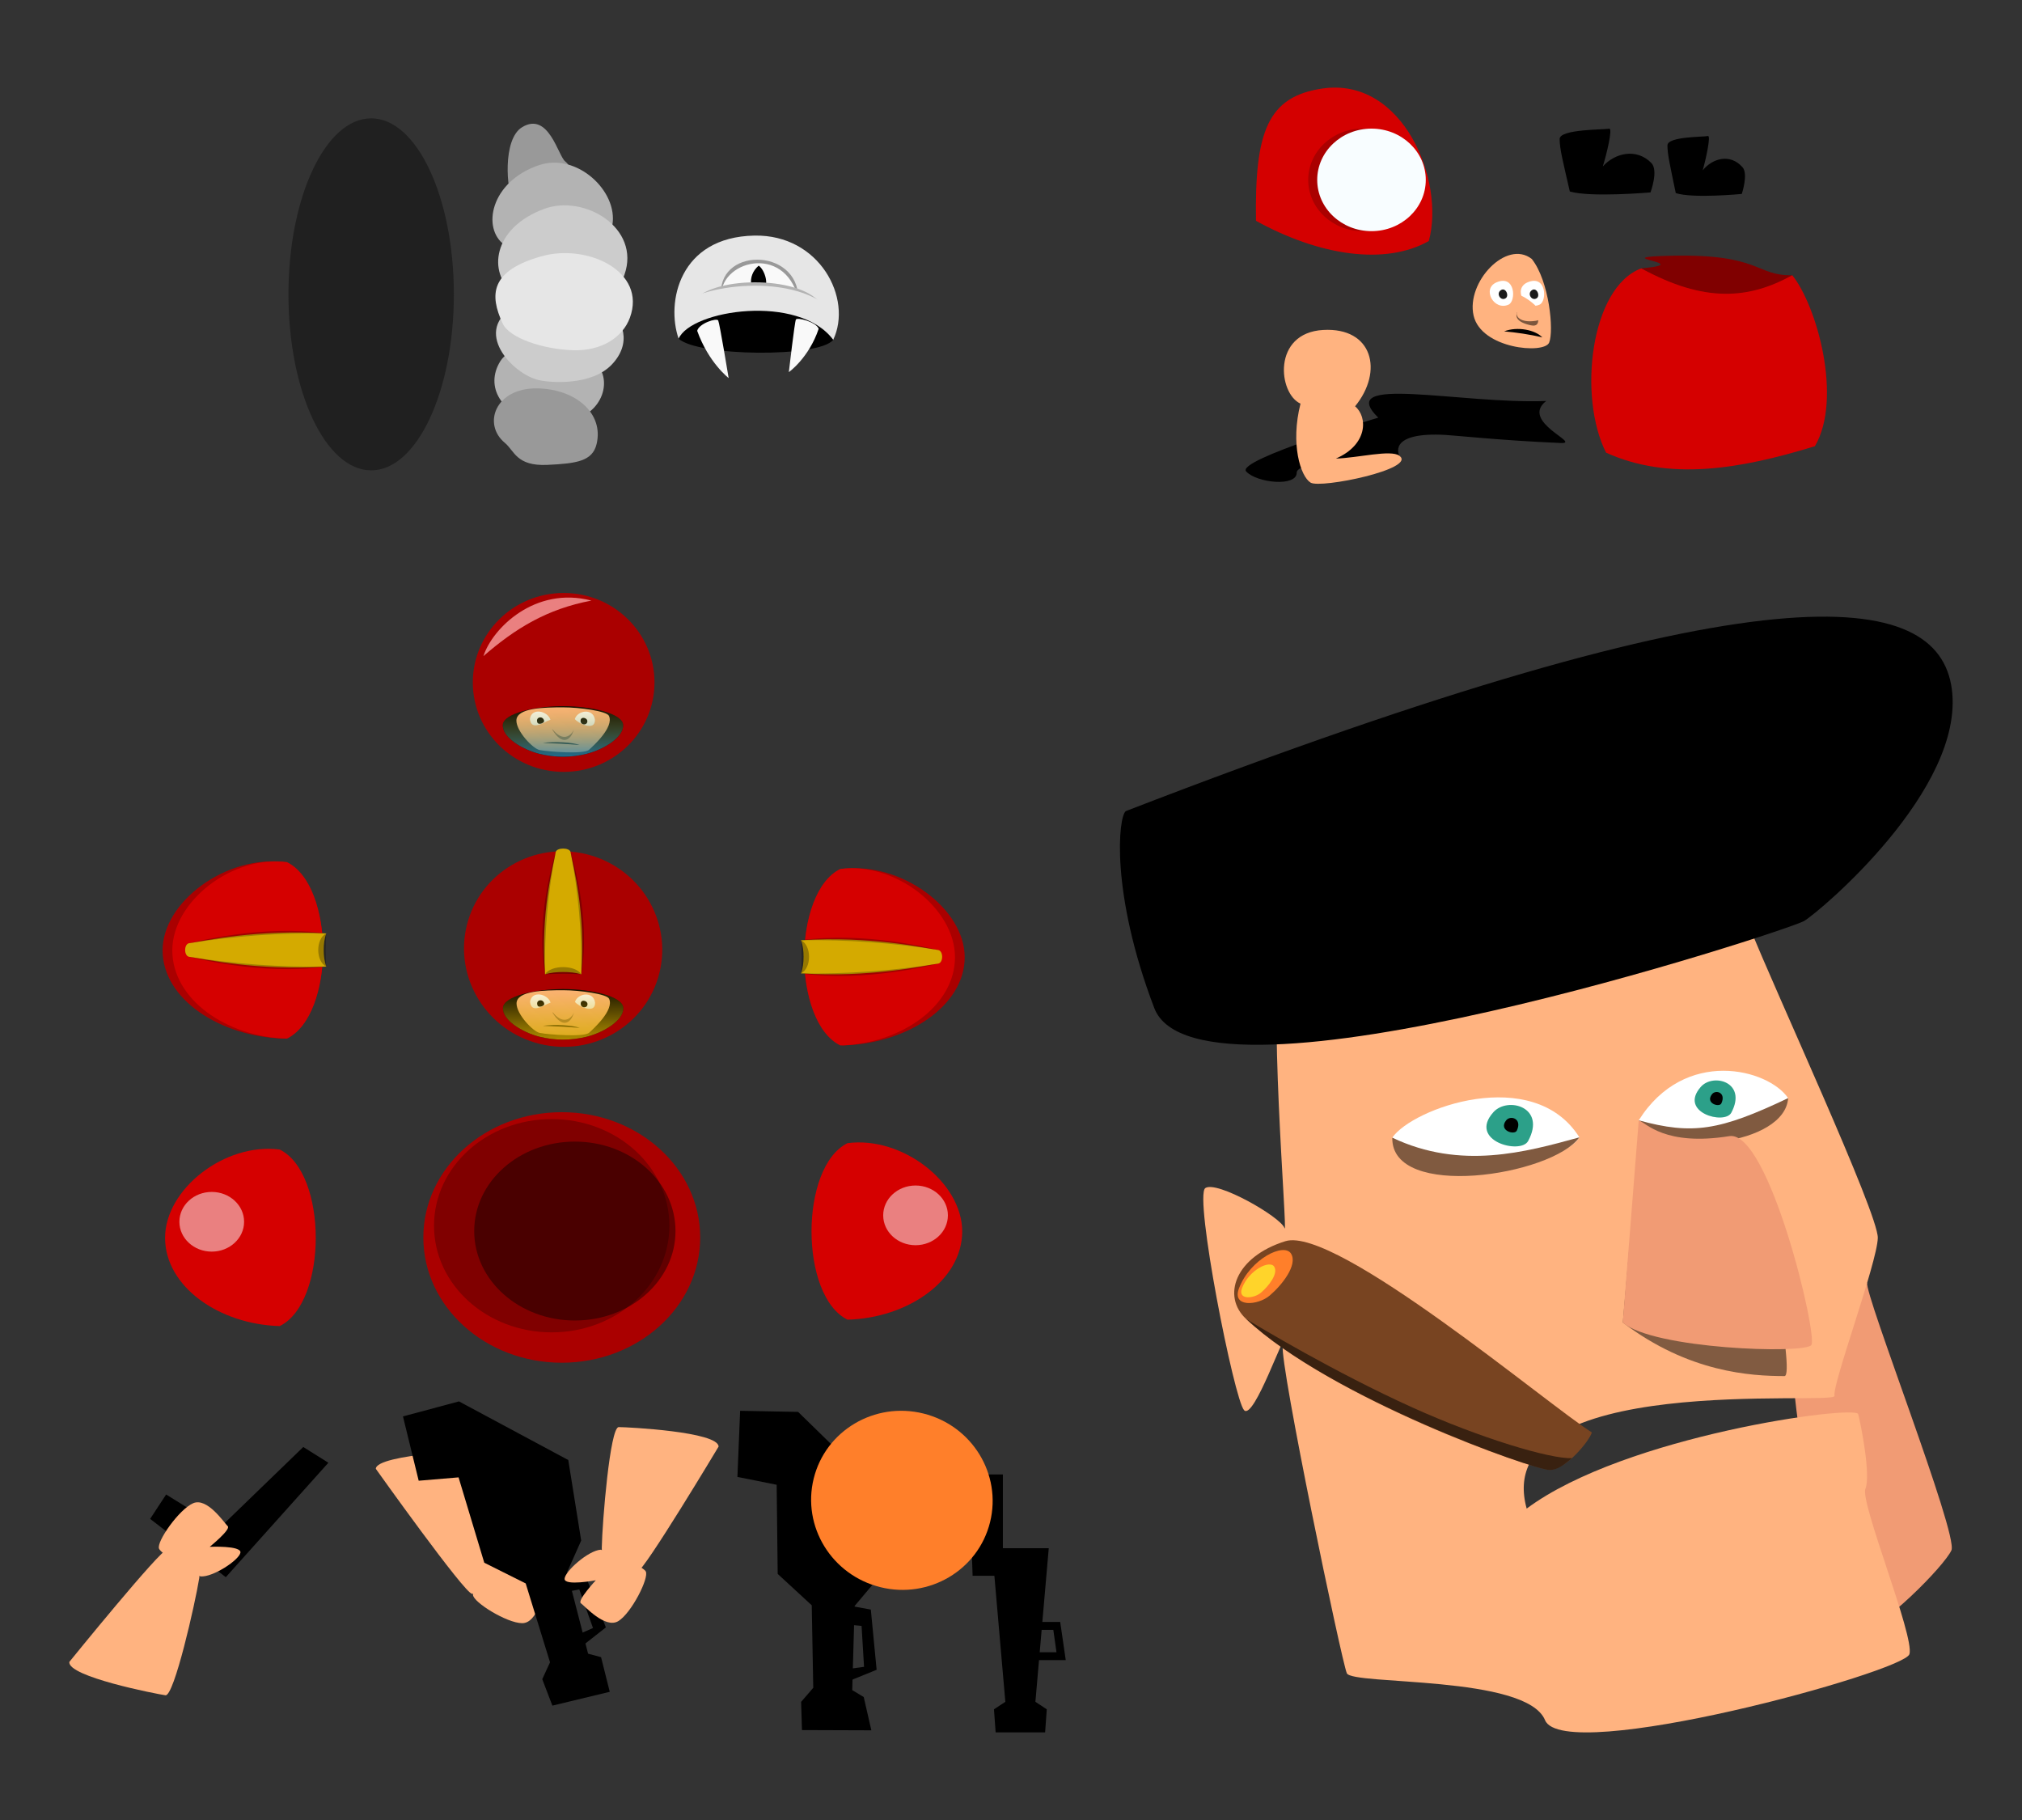 <?xml version="1.0" encoding="UTF-8" standalone="no"?>
<!-- Created with Inkscape (http://www.inkscape.org/) -->

<svg
   width="150"
   height="135"
   viewBox="0 0 150 135"
   version="1.1"
   id="svg1"
   inkscape:version="1.3.2 (091e20ef0f, 2023-11-25)"
   sodipodi:docname="divers.svg"
   xmlns:inkscape="http://www.inkscape.org/namespaces/inkscape"
   xmlns:sodipodi="http://sodipodi.sourceforge.net/DTD/sodipodi-0.dtd"
   xmlns:xlink="http://www.w3.org/1999/xlink"
   xmlns="http://www.w3.org/2000/svg"
   xmlns:svg="http://www.w3.org/2000/svg">
  <rect x="0" y="0" width="150" height="135" fill="#333333" stroke="none"/>
  <sodipodi:namedview
     id="namedview1"
     pagecolor="#ffffff"
     bordercolor="#000000"
     borderopacity="0.25"
     inkscape:showpageshadow="2"
     inkscape:pageopacity="0.0"
     inkscape:pagecheckerboard="0"
     inkscape:deskcolor="#d1d1d1"
     inkscape:document-units="mm"
     inkscape:zoom="4.0000001"
     inkscape:cx="114.25"
     inkscape:cy="87.624998"
     inkscape:window-width="2511"
     inkscape:window-height="1401"
     inkscape:window-x="0"
     inkscape:window-y="0"
     inkscape:window-maximized="0"
     inkscape:current-layer="layer1"
     showgrid="false" />
  <defs
     id="defs1">
    <linearGradient
       id="linearGradient6"
       inkscape:collect="always">
      <stop
         style="stop-color:#007bd4;stop-opacity:1;"
         offset="0"
         id="stop5" />
      <stop
         style="stop-color:#d4aa00;stop-opacity:0;"
         offset="1"
         id="stop6" />
    </linearGradient>
    <linearGradient
       id="linearGradient65"
       inkscape:collect="always">
      <stop
         style="stop-color:#d4aa00;stop-opacity:1;"
         offset="0"
         id="stop65" />
      <stop
         style="stop-color:#d4aa00;stop-opacity:0;"
         offset="1"
         id="stop66" />
    </linearGradient>
    <linearGradient
       inkscape:collect="always"
       xlink:href="#linearGradient65"
       id="linearGradient70"
       gradientUnits="userSpaceOnUse"
       gradientTransform="translate(0,1.964)"
       x1="160.469"
       y1="190.473"
       x2="160.4"
       y2="185.727" />
    <linearGradient
       inkscape:collect="always"
       xlink:href="#linearGradient6"
       id="linearGradient5"
       gradientUnits="userSpaceOnUse"
       gradientTransform="translate(0,1.964)"
       x1="160.469"
       y1="190.473"
       x2="160.4"
       y2="185.727" />
  </defs>
  <g
     inkscape:label="Layer 1"
     inkscape:groupmode="layer"
     id="layer1"
     transform="translate(-56.634,-160.162)">
    <g
       id="g2"
       transform="translate(129.815,7.742)">
      <path
         style="fill:#000000;fill-opacity:1;stroke:#000000;stroke-width:0;stroke-linecap:round;stroke-linejoin:round;stroke-miterlimit:12.3;paint-order:markers fill stroke"
         d="m 56.084,164.822 c 0.447,0.507 -0.053,1.983 -0.053,1.983 0,0 -3.626,0.353 -4.897,-0.062 -0.42,-2.03 -0.618,-2.866 -0.618,-3.54 0,-0.674 2.749,-0.618 3,-0.694 0.251,-0.076 -0.17,1.806 -0.381,2.546 0.703,-0.885 2.029,-1.276 2.947,-0.234 z"
         id="path5-8"
         sodipodi:nodetypes="sccsscs" />
      <path
         style="fill:#000000;fill-opacity:1;stroke:#000000;stroke-width:0;stroke-linecap:round;stroke-linejoin:round;stroke-miterlimit:12.3;paint-order:markers fill stroke"
         d="m 49.323,164.509 c 0.546,0.558 -0.064,2.183 -0.064,2.183 0,0 -4.431,0.388 -5.984,-0.068 -0.513,-2.234 -0.755,-3.155 -0.755,-3.897 0,-0.742 3.36,-0.68 3.666,-0.763 0.306,-0.084 -0.208,1.988 -0.465,2.803 0.859,-0.974 2.48,-1.404 3.601,-0.258 z"
         id="path5-5-9"
         sodipodi:nodetypes="sccsscs" />
      <path
         style="fill:#d50000;fill-opacity:1;stroke:#000000;stroke-width:0;stroke-linecap:round;stroke-linejoin:round;stroke-miterlimit:12.3;paint-order:markers fill stroke"
         d="m 48.579,172.325 c -3.777,1.398 -4.715,9.525 -2.615,13.673 4.652,2.1 9.869,1.25 15.494,-0.482 2.066,-3.546 0.139,-10.421 -1.683,-12.683 -4.67,2.029 -6.912,1.578 -11.196,-0.509 z"
         id="path4-7"
         sodipodi:nodetypes="ccccc" />
      <path
         style="fill:#800000;fill-opacity:1;stroke:#000000;stroke-width:0;stroke-linecap:round;stroke-linejoin:round;stroke-miterlimit:12.3;paint-order:markers fill stroke"
         d="m 48.579,172.325 c 4.285,-0.378 -2.947,-0.82 2.215,-0.937 6.663,-0.151 6.268,1.51 8.98,1.446 -3.194,1.765 -6.475,2.073 -11.196,-0.509 z"
         id="path1-3"
         sodipodi:nodetypes="cscc" />
      <path
         style="fill:#d40000;fill-opacity:1;stroke:#000000;stroke-width:0;stroke-linecap:round;stroke-linejoin:round;stroke-miterlimit:12.3;paint-order:markers fill stroke"
         d="m 19.993,168.8 c -0.1,-6.595 0.856,-9.219 4.93,-9.814 5.979,-0.873 9.111,6.846 7.89,11.313 -3.206,1.811 -8.074,1.113 -12.82,-1.499 z"
         id="path1-7-6"
         sodipodi:nodetypes="cscc" />
      <ellipse
         style="fill:#aa0000;fill-opacity:1;stroke:#000000;stroke-width:0;stroke-linecap:round;stroke-linejoin:round;stroke-miterlimit:12.3;paint-order:markers fill stroke"
         id="path2-1"
         cx="27.895"
         cy="165.763"
         rx="4.027"
         ry="3.803" />
      <ellipse
         style="fill:#f8fdff;fill-opacity:1;stroke:#000000;stroke-width:0;stroke-linecap:round;stroke-linejoin:round;stroke-miterlimit:12.3;paint-order:markers fill stroke"
         id="path2-2-2"
         ry="3.803"
         rx="4.027"
         cy="165.763"
         cx="28.562" />
      <path
         style="fill:#ffb380;fill-opacity:1;stroke:#000000;stroke-width:0;stroke-linecap:round;stroke-linejoin:round;stroke-miterlimit:12.3;paint-order:markers fill stroke"
         d="m 40.453,171.628 c 1.299,1.641 1.65,5.322 1.289,6.203 -0.362,0.88 -5.041,0.47 -5.606,-2.004 -0.565,-2.475 2.44,-5.677 4.317,-4.198 z"
         id="path8-9"
         sodipodi:nodetypes="cssc" />
      <path
         style="fill:#ffffff;fill-opacity:1;stroke:#000000;stroke-width:0;stroke-linecap:round;stroke-linejoin:round;stroke-miterlimit:12.3;paint-order:markers fill stroke"
         d="m 37.837,173.363 c 1.402,-0.6 1.468,1.395 0.892,1.653 -1.083,0.486 -2.003,-1.178 -0.892,-1.653 z"
         id="path7-3"
         sodipodi:nodetypes="sss" />
      <path
         style="fill:#1a1a1a;fill-opacity:1;stroke:#000000;stroke-width:0;stroke-linecap:round;stroke-linejoin:round;stroke-miterlimit:12.3;paint-order:markers fill stroke"
         d="m 38.13,173.965 c 0.375,-0.294 0.669,0.391 0.388,0.575 -0.364,0.238 -0.714,-0.319 -0.388,-0.575 z"
         id="path7-6-1"
         sodipodi:nodetypes="sss" />
      <path
         style="fill:#ffffff;fill-opacity:1;stroke:#000000;stroke-width:0;stroke-linecap:round;stroke-linejoin:round;stroke-miterlimit:12.3;paint-order:markers fill stroke"
         d="m 40.139,173.363 c 1.402,-0.6 1.468,1.395 0.892,1.653 -1.083,0.486 -2.003,-1.178 -0.892,-1.653 z"
         id="path7-61-9"
         sodipodi:nodetypes="sss" />
      <path
         style="fill:#1a1a1a;fill-opacity:1;stroke:#000000;stroke-width:0;stroke-linecap:round;stroke-linejoin:round;stroke-miterlimit:12.3;paint-order:markers fill stroke"
         d="m 40.433,173.965 c 0.375,-0.294 0.669,0.391 0.388,0.575 -0.364,0.238 -0.714,-0.319 -0.388,-0.575 z"
         id="path7-6-8-4"
         sodipodi:nodetypes="sss" />
      <path
         style="fill:#000000;fill-opacity:0.512;stroke:#000000;stroke-width:0;stroke-linecap:round;stroke-linejoin:round;stroke-miterlimit:12.3;paint-order:markers fill stroke"
         d="m 40.27,174.806 c 0.561,0.532 1.101,1.959 0.116,1.745 -1.139,-0.248 -1.12,-0.698 -1.041,-0.926 0.079,-0.228 0.934,-0.727 0.925,-0.819 z"
         id="path9-7"
         sodipodi:nodetypes="cssc" />
      <path
         style="fill:#ffb380;fill-opacity:1;stroke:#000000;stroke-width:0;stroke-linecap:round;stroke-linejoin:round;stroke-miterlimit:12.3;paint-order:markers fill stroke"
         d="m 39.635,174.338 c 0.856,0.359 2.311,1.711 1.079,1.884 -1.154,0.163 -1.448,-0.369 -1.369,-0.597 0.079,-0.228 0.3,-1.195 0.291,-1.287 z"
         id="path9-0-8"
         sodipodi:nodetypes="cssc" />
      <path
         style="fill:#000000;fill-opacity:1;stroke:#000000;stroke-width:0;stroke-linecap:round;stroke-linejoin:round;stroke-miterlimit:12.3;paint-order:markers fill stroke"
         d="m 41.233,177.447 c -0.95,-0.23 -1.979,-0.372 -2.832,-0.448 0.985,-0.381 2.314,-0.111 2.832,0.448 z"
         id="path9-0-5-4"
         sodipodi:nodetypes="ccc" />
      <path
         style="fill:#000000;fill-opacity:1;stroke:#000000;stroke-width:0;stroke-linecap:round;stroke-linejoin:round;stroke-miterlimit:12.3;paint-order:markers fill stroke"
         d="m 29.063,183.402 c -3.291,-3.252 6.062,-0.993 12.458,-1.239 -1.983,1.553 2.694,3.185 1.074,3.117 -4.53,-0.19 -7.979,-0.588 -8.886,-0.616 -4.001,-0.125 -3.08,1.56 -3.08,1.56 0,0 -7.615,0.186 -7.615,1.257 -10e-6,1.071 -2.969,0.762 -3.749,-0.092 -0.78,-0.854 9.798,-3.987 9.798,-3.987 z"
         id="path10-5"
         sodipodi:nodetypes="ccsscssc" />
      <path
         style="fill:#ffb380;fill-opacity:1;stroke:#000000;stroke-width:0;stroke-linecap:round;stroke-linejoin:round;stroke-miterlimit:12.3;paint-order:markers fill stroke"
         d="m 24.982,176.894 c -3.808,0.214 -3.342,4.729 -1.686,5.466 -0.761,2.989 -2.6e-4,5.4 0.748,5.859 0.748,0.459 7.926,-1.018 6.585,-1.995 -0.646,-0.471 -3.067,0.162 -4.707,0.21 2.365,-1.023 2.376,-3.08 1.422,-3.876 2.128,-2.599 1.311,-5.87 -2.362,-5.663 z"
         id="path6-0"
         sodipodi:nodetypes="scssccs" />
    </g>
    <g
       id="g9"
       transform="translate(56.481,91.49)">
      <g
         id="g8"
         transform="translate(2.172,2.856)">
        <ellipse
           style="fill:#aa0000;fill-opacity:1;stroke:#000000;stroke-width:0;stroke-linecap:round;stroke-linejoin:round;stroke-miterlimit:12.3;paint-order:markers fill stroke"
           id="path12-2"
           cx="39.655"
           cy="157.605"
           rx="10.269"
           ry="9.292" />
        <ellipse
           style="fill:#800000;fill-opacity:1;stroke:#000000;stroke-width:0;stroke-linecap:round;stroke-linejoin:round;stroke-miterlimit:12.3;paint-order:markers fill stroke"
           id="path12-2-0"
           cx="38.909"
           cy="156.735"
           rx="8.731"
           ry="7.91" />
        <ellipse
           style="fill:#000000;fill-opacity:0.424;stroke:#000000;stroke-width:0;stroke-linecap:round;stroke-linejoin:round;stroke-miterlimit:12.3;paint-order:markers fill stroke"
           id="path13-9"
           cx="40.626"
           cy="157.13"
           rx="7.466"
           ry="6.635" />
      </g>
      <g
         id="g19"
         transform="rotate(19.633,10.029,-8.04)">
        <path
           style="fill:#ffb380;fill-opacity:1;stroke:#000000;stroke-width:0;stroke-linecap:round;stroke-linejoin:round;stroke-miterlimit:12.3;paint-order:markers fill stroke"
           d="m 72.767,181.906 c 0,0 3.586,-10.193 4.036,-10.285 0.45,-0.092 2.614,-0.61 2.955,1.219 0.34,1.829 1.19,8.874 0.557,9.004 -0.633,0.129 -7.327,1.147 -7.548,0.063 z"
           id="path14-5-6-9"
           sodipodi:nodetypes="csssc" />
        <path
           style="fill:#000000;fill-opacity:1;stroke:#000000;stroke-width:0;stroke-linecap:round;stroke-linejoin:round;stroke-miterlimit:12.3;paint-order:markers fill stroke"
           d="m 74.847,169.903 0.509,-2.103 4.577,0.989 3.822,-7.725 2.146,0.474 -4.315,10.552 z"
           id="path19" />
        <path
           style="fill:#ffb380;fill-opacity:1;stroke:#000000;stroke-width:0;stroke-linecap:round;stroke-linejoin:round;stroke-miterlimit:12.3;paint-order:markers fill stroke"
           d="m 79.798,172.667 c 0.897,-0.238 2.306,-2.128 2.197,-2.659 -0.109,-0.531 -2.289,0.362 -2.289,0.362 0,0 1.065,-1.751 0.746,-1.89 -0.319,-0.138 -2.152,-1.52 -2.988,-0.745 -0.836,0.776 -1.612,3.608 -1.258,4.02 0.354,0.412 3.591,0.912 3.591,0.912 z"
           id="path17-5-4" />
      </g>
      <g
         id="g4"
         transform="translate(-12.707,3.238)">
        <path
           id="path12-8"
           style="fill:#d50000;stroke:#000000;stroke-width:0;stroke-linecap:round;stroke-linejoin:round;stroke-miterlimit:12.3;paint-order:markers fill stroke"
           d="m 33.612,163.797 c -4.507,-0.125 -8.506,-2.931 -8.506,-6.547 0,-3.616 4.433,-7.08 8.506,-6.547 3.563,1.754 3.563,11.341 0,13.094 z"
           sodipodi:nodetypes="cscc" />
        <ellipse
           style="fill:#ffffff;fill-opacity:0.5;stroke:#000000;stroke-width:0;stroke-linecap:round;stroke-linejoin:round;stroke-miterlimit:12.3;paint-order:markers fill stroke"
           id="ellipse13-4-6"
           cx="28.568"
           cy="156.06"
           rx="2.4"
           ry="2.214" />
      </g>
      <g
         id="g5"
         transform="translate(16.795,3.226)">
        <path
           id="path12-8-7"
           style="fill:#d50000;stroke:#000000;stroke-width:0;stroke-linecap:round;stroke-linejoin:round;stroke-miterlimit:12.3;paint-order:markers fill stroke"
           d="m 46.232,163.334 c 4.507,-0.125 8.506,-2.931 8.506,-6.547 0,-3.616 -4.433,-7.08 -8.506,-6.547 -3.563,1.754 -3.563,11.341 0,13.094 z"
           sodipodi:nodetypes="cscc" />
        <ellipse
           style="fill:#ffffff;fill-opacity:0.5;stroke:#000000;stroke-width:0;stroke-linecap:round;stroke-linejoin:round;stroke-miterlimit:12.3;paint-order:markers fill stroke"
           id="ellipse13-4-6-1"
           cx="-51.277"
           cy="155.596"
           rx="2.4"
           ry="2.214"
           transform="scale(-1,1)" />
      </g>
      <g
         id="g3">
        <path
           style="fill:#ffb380;fill-opacity:1;stroke:#000000;stroke-width:0;stroke-linecap:round;stroke-linejoin:round;stroke-miterlimit:12.3;paint-order:markers fill stroke"
           d="m 28.035,177.626 c 0,0 6.596,9.269 7.142,9.269 0.546,0 5.1,-0.188 5.061,-2.048 -0.039,-1.86 -2.636,-8.67 -3.404,-8.67 -0.767,0 -8.8,0.342 -8.8,1.449 z"
           id="path14-9" />
        <path
           style="fill:#ffb380;fill-opacity:1;stroke:#000000;stroke-width:0;stroke-linecap:round;stroke-linejoin:round;stroke-miterlimit:12.3;paint-order:markers fill stroke"
           d="m 37.259,183.867 c 0.82,-0.433 3.138,-6.4e-4 3.419,0.463 0.28,0.464 -1.927,1.287 -1.927,1.287 0,0 1.971,0.564 1.83,0.882 -0.141,0.318 -0.55,2.577 -1.69,2.574 -1.141,-0.003 -3.632,-1.557 -3.651,-2.1 -0.019,-0.543 2.02,-3.106 2.02,-3.106 z"
           id="path17-4-2" />
        <path
           style="fill:#000000;fill-opacity:1;stroke:#000000;stroke-width:0;stroke-linecap:round;stroke-linejoin:round;stroke-miterlimit:12.3;paint-order:markers fill stroke"
           d="m 30.047,173.736 1.166,4.77 2.958,-0.249 1.907,6.331 3.073,1.536 1.805,5.85 -0.576,1.253 0.75,1.961 4.257,-1.025 -0.644,-2.57 -0.962,-0.257 -1.559,-6.044 1.046,-2.347 -0.958,-5.974 -8.109,-4.349 z"
           id="path16-0" />
        <path
           style="fill:#ffb380;fill-opacity:1;stroke:#000000;stroke-width:0;stroke-linecap:round;stroke-linejoin:round;stroke-miterlimit:12.3;paint-order:markers fill stroke"
           d="m 53.459,175.977 c 0,0 -5.553,9.269 -6.012,9.269 -0.46,0 -2.684,0.075 -2.651,-1.785 0.033,-1.86 0.61,-8.933 1.256,-8.933 0.646,0 7.408,0.342 7.408,1.449 z"
           id="path14-5-6"
           sodipodi:nodetypes="csssc" />
        <path
           style="fill:#000000;fill-opacity:1;stroke:#000000;stroke-width:0;stroke-linecap:round;stroke-linejoin:round;stroke-miterlimit:12.3;paint-order:markers fill stroke"
           d="m 40.2,185.544 0.481,1.495 2.446,-0.472 1.017,2.866 -1.931,0.844 0.48,1 2.407,-1.893 -1.651,-4.172 z"
           id="path18-9" />
        <path
           style="fill:#ffb380;fill-opacity:1;stroke:#000000;stroke-width:0;stroke-linecap:round;stroke-linejoin:round;stroke-miterlimit:12.3;paint-order:markers fill stroke"
           d="m 44.722,183.622 c -0.926,0.054 -2.685,1.624 -2.685,2.166 2.67e-4,0.542 2.315,0.103 2.315,0.103 0,0 -1.394,1.503 -1.109,1.702 0.285,0.2 1.804,1.92 2.778,1.327 0.974,-0.593 2.301,-3.212 2.037,-3.687 -0.265,-0.475 -3.336,-1.612 -3.336,-1.612 z"
           id="path17-5" />
      </g>
      <g
         id="g6"
         transform="translate(-59.307,137.916)">
        <path
           id="rect6"
           style="fill:#000000;stroke:#000000;stroke-width:0;stroke-linecap:round;stroke-linejoin:round;stroke-miterlimit:12.3;paint-order:markers fill stroke"
           d="m 133.049,45.596 1.001,11.504 1.105,-0.096 1.105,0.096 1.001,-11.504 c -1.148,0 -2.892,1e-5 -4.212,0 z"
           sodipodi:nodetypes="cccccc" />
        <path
           id="rect6-1"
           style="fill:#000000;stroke:#000000;stroke-width:0;stroke-linecap:round;stroke-linejoin:round;stroke-miterlimit:12.3;paint-order:markers fill stroke"
           d="m 134.378,56.768 -1.181,0.777 0.123,1.713 h 1.774 0.123 1.774 l 0.123,-1.713 -1.181,-0.777 -0.777,0.024 z" />
        <path
           style="fill:#000000;fill-opacity:1;stroke:#000000;stroke-width:0;stroke-linecap:round;stroke-linejoin:round;stroke-miterlimit:12.3;paint-order:markers fill stroke"
           d="m 114.366,35.403 -0.202,4.906 2.912,0.581 0.076,6.612 2.526,2.328 0.112,6.121 -0.901,1.044 0.064,2.091 5.147,0.018 -0.566,-2.47 -0.853,-0.513 0.178,-6.24 1.656,-1.965 0.736,-6.005 -6.585,-6.427 z"
           id="path16-0-2-2"
           sodipodi:nodetypes="cccccccccccccccc" />
        <path
           style="fill:#000000;fill-opacity:1;stroke:#000000;stroke-width:0;stroke-linecap:round;stroke-linejoin:round;stroke-miterlimit:12.3;paint-order:markers fill stroke"
           d="m 120.847,49.564 0.047,1.57 2.481,0.225 0.183,3.036 -2.089,0.276 0.184,1.094 2.838,-1.152 -0.43,-4.466 z"
           id="path18-9-2-2" />
        <path
           id="rect3-3"
           style="stroke:#000000;stroke-width:0;stroke-linecap:round;stroke-linejoin:round;stroke-miterlimit:12.3;paint-order:markers fill stroke"
           d="m 130.253,40.123 h 3.605 v 7.519 h -2.246 c -0.119,-5.904 -1.36,-7.519 -1.36,-7.519 z"
           sodipodi:nodetypes="ccccc" />
        <path
           id="rect4"
           style="fill:#000000;stroke:#000000;stroke-width:0;stroke-linecap:round;stroke-linejoin:round;stroke-miterlimit:12.3;paint-order:markers fill stroke"
           d="m 135.628,51.065 v 0.586 h 1.971 l 0.235,1.66 h -2.044 v 0.586 h 2.127 0.353 0.252 l -0.413,-2.833 -0.001,3.1e-4 v -3.1e-4 z" />
        <ellipse
           style="fill:#ff7f2a;fill-opacity:1;stroke:#000000;stroke-width:0;stroke-linecap:round;stroke-linejoin:round;stroke-miterlimit:12.3;paint-order:markers fill stroke"
           id="ellipse13-2-8-2-4-1-1"
           cx="132.77"
           cy="10.397"
           rx="6.739"
           ry="6.635"
           transform="rotate(13.926)" />
      </g>
      <g
         id="g72"
         transform="translate(-107.975,-24.566)">
        <path
           id="path12-8-7-1-4-5"
           style="font-variation-settings:normal;vector-effect:none;fill:#aa0000;fill-opacity:1;stroke:#000000;stroke-width:0;stroke-linecap:round;stroke-linejoin:round;stroke-miterlimit:12.3;stroke-dasharray:none;stroke-dashoffset:0;stroke-opacity:1;-inkscape-stroke:none;paint-order:markers fill stroke;stop-color:#000000"
           d="m 170.632,170.785 c 4.801,-0.125 9.061,-2.931 9.061,-6.547 0,-3.616 -4.723,-7.08 -9.061,-6.547 -3.796,1.754 -3.796,11.341 0,13.094 z"
           sodipodi:nodetypes="cscc" />
        <path
           id="path12-8-7-1-4"
           style="font-variation-settings:normal;opacity:1;vector-effect:none;fill:#d50000;fill-opacity:1;stroke:#000000;stroke-width:0;stroke-linecap:round;stroke-linejoin:round;stroke-miterlimit:12.3;stroke-dasharray:none;stroke-dashoffset:0;stroke-opacity:1;-inkscape-stroke:none;paint-order:markers fill stroke;stop-color:#000000;stop-opacity:1"
           d="m 170.467,170.785 c 4.507,-0.125 8.506,-2.931 8.506,-6.547 0,-3.616 -4.433,-7.08 -8.506,-6.547 -3.563,1.754 -3.563,11.341 0,13.094 z"
           sodipodi:nodetypes="cscc" />
        <g
           id="g71"
           transform="matrix(1.226,0,0,1,-37.868,0.661)"
           style="stroke-width:0.903">
          <path
             id="ellipse13-4-6-1-9-8-6-2-7"
             style="fill:#d4aa00;fill-opacity:0.997;stroke:#000000;stroke-width:0;stroke-linecap:round;stroke-linejoin:round;stroke-miterlimit:12.3;paint-order:markers fill stroke"
             d="m 175.845,164.055 c -0.965,0.169 -4.061,1.045 -8.294,0.724 0.115,-0.374 0.157,-0.806 0.155,-1.23 0.002,-0.423 -0.039,-0.856 -0.155,-1.23 4.232,-0.321 7.329,0.555 8.294,0.724 0.329,0.059 0.329,0.953 0,1.012 z"
             sodipodi:nodetypes="cccccc" />
          <path
             id="ellipse13-4-6-1-9-8-6-2-1-58"
             style="fill:#000000;fill-opacity:0.243;stroke:#000000;stroke-width:0;stroke-linecap:round;stroke-linejoin:round;stroke-miterlimit:12.3;paint-order:markers fill stroke"
             d="m 167.552,162.32 c 3.923,-0.672 8.033,0.661 8.294,0.724 -2.735,-0.533 -5.523,-0.777 -8.294,-0.724 z"
             sodipodi:nodetypes="ccc" />
          <path
             id="ellipse13-4-6-1-9-8-6-2-1-5-7"
             style="fill:#000000;fill-opacity:0.243;stroke:#000000;stroke-width:0;stroke-linecap:round;stroke-linejoin:round;stroke-miterlimit:12.3;paint-order:markers fill stroke"
             d="m 167.552,164.779 c 3.923,0.672 8.033,-0.661 8.294,-0.724 -2.735,0.533 -5.523,0.777 -8.294,0.724 z"
             sodipodi:nodetypes="ccc" />
          <path
             id="ellipse13-4-6-1-9-8-4-4-6-0"
             style="fill:#000000;fill-opacity:0.295;stroke:#000000;stroke-width:0;stroke-linecap:round;stroke-linejoin:round;stroke-miterlimit:12.3;paint-order:markers fill stroke"
             d="m 167.552,164.779 c 0.021,-0.329 0.034,-0.776 0.037,-1.23 -0.003,-0.453 -0.016,-0.901 -0.037,-1.23 0.648,0.392 0.648,2.068 0,2.46 z"
             sodipodi:nodetypes="cccc" />
        </g>
      </g>
      <g
         id="g72-2"
         transform="matrix(-1,0,0,1,191.908,-25.071)">
        <path
           id="path12-8-7-1-4-5-8"
           style="font-variation-settings:normal;vector-effect:none;fill:#aa0000;fill-opacity:1;stroke:#000000;stroke-width:0;stroke-linecap:round;stroke-linejoin:round;stroke-miterlimit:12.3;stroke-dasharray:none;stroke-dashoffset:0;stroke-opacity:1;-inkscape-stroke:none;paint-order:markers fill stroke;stop-color:#000000"
           d="m 170.632,170.785 c 4.801,-0.125 9.061,-2.931 9.061,-6.547 0,-3.616 -4.723,-7.08 -9.061,-6.547 -3.796,1.754 -3.796,11.341 0,13.094 z"
           sodipodi:nodetypes="cscc" />
        <path
           id="path12-8-7-1-4-3"
           style="font-variation-settings:normal;opacity:1;vector-effect:none;fill:#d50000;fill-opacity:1;stroke:#000000;stroke-width:0;stroke-linecap:round;stroke-linejoin:round;stroke-miterlimit:12.3;stroke-dasharray:none;stroke-dashoffset:0;stroke-opacity:1;-inkscape-stroke:none;paint-order:markers fill stroke;stop-color:#000000;stop-opacity:1"
           d="m 170.467,170.785 c 4.507,-0.125 8.506,-2.931 8.506,-6.547 0,-3.616 -4.433,-7.08 -8.506,-6.547 -3.563,1.754 -3.563,11.341 0,13.094 z"
           sodipodi:nodetypes="cscc" />
        <g
           id="g71-8"
           transform="matrix(1.226,0,0,1,-37.868,0.661)"
           style="stroke-width:0.903">
          <path
             id="ellipse13-4-6-1-9-8-6-2-7-0"
             style="fill:#d4aa00;fill-opacity:0.997;stroke:#000000;stroke-width:0;stroke-linecap:round;stroke-linejoin:round;stroke-miterlimit:12.3;paint-order:markers fill stroke"
             d="m 175.845,164.055 c -0.965,0.169 -4.061,1.045 -8.294,0.724 0.115,-0.374 0.157,-0.806 0.155,-1.23 0.002,-0.423 -0.039,-0.856 -0.155,-1.23 4.232,-0.321 7.329,0.555 8.294,0.724 0.329,0.059 0.329,0.953 0,1.012 z"
             sodipodi:nodetypes="cccccc" />
          <path
             id="ellipse13-4-6-1-9-8-6-2-1-58-4"
             style="fill:#000000;fill-opacity:0.243;stroke:#000000;stroke-width:0;stroke-linecap:round;stroke-linejoin:round;stroke-miterlimit:12.3;paint-order:markers fill stroke"
             d="m 167.552,162.32 c 3.923,-0.672 8.033,0.661 8.294,0.724 -2.735,-0.533 -5.523,-0.777 -8.294,-0.724 z"
             sodipodi:nodetypes="ccc" />
          <path
             id="ellipse13-4-6-1-9-8-6-2-1-5-7-0"
             style="fill:#000000;fill-opacity:0.243;stroke:#000000;stroke-width:0;stroke-linecap:round;stroke-linejoin:round;stroke-miterlimit:12.3;paint-order:markers fill stroke"
             d="m 167.552,164.779 c 3.923,0.672 8.033,-0.661 8.294,-0.724 -2.735,0.533 -5.523,0.777 -8.294,0.724 z"
             sodipodi:nodetypes="ccc" />
          <path
             id="ellipse13-4-6-1-9-8-4-4-6-0-9"
             style="fill:#000000;fill-opacity:0.295;stroke:#000000;stroke-width:0;stroke-linecap:round;stroke-linejoin:round;stroke-miterlimit:12.3;paint-order:markers fill stroke"
             d="m 167.552,164.779 c 0.021,-0.329 0.034,-0.776 0.037,-1.23 -0.003,-0.453 -0.016,-0.901 -0.037,-1.23 0.648,0.392 0.648,2.068 0,2.46 z"
             sodipodi:nodetypes="cccc" />
        </g>
      </g>
      <g
         id="g73"
         transform="matrix(1.092,0,0,1.092,-94.782,-114.825)"
         style="stroke-width:0.915">
        <ellipse
           style="fill:#aa0000;fill-opacity:1;stroke:#000000;stroke-width:0;stroke-linecap:round;stroke-linejoin:round;stroke-miterlimit:12.3;paint-order:markers fill stroke"
           id="ellipse13-2-8-2-46"
           cx="177.469"
           cy="195.54"
           rx="6.739"
           ry="6.635"
           transform="rotate(13.926)" />
        <path
           id="ellipse13-4-6-1-9-8-6-2"
           style="fill:#d4aa00;fill-opacity:0.997;stroke:#000000;stroke-width:0;stroke-linecap:round;stroke-linejoin:round;stroke-miterlimit:12.3;paint-order:markers fill stroke"
           d="m 124.687,225.924 c -0.169,0.965 -1.045,4.061 -0.724,8.294 0.374,-0.115 0.806,-0.157 1.23,-0.155 0.423,-0.002 0.856,0.039 1.23,0.155 0.321,-4.232 -0.555,-7.329 -0.724,-8.294 -0.059,-0.329 -0.953,-0.329 -1.012,0 z"
           sodipodi:nodetypes="cccccc" />
        <path
           id="ellipse13-4-6-1-9-8-6-2-1"
           style="fill:#000000;fill-opacity:0.243;stroke:#000000;stroke-width:0;stroke-linecap:round;stroke-linejoin:round;stroke-miterlimit:12.3;paint-order:markers fill stroke"
           d="m 126.423,234.217 c 0.672,-3.923 -0.661,-8.033 -0.724,-8.294 0.533,2.735 0.777,5.523 0.724,8.294 z"
           sodipodi:nodetypes="ccc" />
        <path
           id="ellipse13-4-6-1-9-8-6-2-1-5"
           style="fill:#000000;fill-opacity:0.243;stroke:#000000;stroke-width:0;stroke-linecap:round;stroke-linejoin:round;stroke-miterlimit:12.3;paint-order:markers fill stroke"
           d="m 123.963,234.217 c -0.672,-3.923 0.661,-8.033 0.724,-8.294 -0.533,2.735 -0.777,5.523 -0.724,8.294 z"
           sodipodi:nodetypes="ccc" />
        <path
           id="ellipse13-4-6-1-9-8-4-4-6"
           style="fill:#000000;fill-opacity:0.295;stroke:#000000;stroke-width:0;stroke-linecap:round;stroke-linejoin:round;stroke-miterlimit:12.3;paint-order:markers fill stroke"
           d="m 123.963,234.217 c 0.329,-0.021 0.776,-0.034 1.23,-0.037 0.453,0.003 0.901,0.016 1.23,0.037 -0.392,-0.648 -2.068,-0.648 -2.46,0 z"
           sodipodi:nodetypes="cccc" />
        <g
           id="g67-7"
           transform="translate(-35.871,47.092)"
           style="stroke-width:0.915">
          <path
             id="ellipse13-2-8-2-4-6-6-5"
             style="fill:#000000;fill-opacity:1;stroke:#000000;stroke-width:0;stroke-linecap:round;stroke-linejoin:round;stroke-miterlimit:12.3;paint-order:markers fill stroke"
             d="m 156.977,189.385 c -0.071,0.846 1.313,1.687 2.487,1.982 0.53,0.131 1.066,0.195 1.599,0.195 0.533,0 1.07,-0.065 1.599,-0.195 1.174,-0.296 2.558,-1.136 2.487,-1.982 -0.063,-0.752 -2.122,-1.256 -4.087,-1.256 -1.964,0 -4.024,0.505 -4.087,1.256 z"
             sodipodi:nodetypes="scscsss" />
          <path
             id="ellipse13-2-8-2-4-6-1-6"
             style="fill:#ffb380;fill-opacity:1;stroke:#000000;stroke-width:0;stroke-linecap:round;stroke-linejoin:round;stroke-miterlimit:12.3;paint-order:markers fill stroke"
             d="m 161.062,188.208 c -1.248,0 -3.164,0.02 -3.163,0.903 0.001,0.737 1.133,1.914 1.575,1.998 0.63,0.119 3.016,0.298 3.355,-0.013 0.273,-0.251 1.72,-1.538 1.356,-2.31 -0.151,-0.318 -1.963,-0.578 -3.123,-0.578 z"
             sodipodi:nodetypes="ssssss" />
          <path
             style="fill:#000000;fill-opacity:1;stroke:#000000;stroke-width:0;stroke-linecap:round;stroke-linejoin:round;stroke-miterlimit:12.3;paint-order:markers fill stroke"
             d="m 162.196,190.768 c -0.845,-0.072 -1.76,-0.117 -2.519,-0.141 0.876,-0.119 2.058,-0.035 2.519,0.141 z"
             id="path9-0-5-4-8-9"
             sodipodi:nodetypes="ccc" />
          <path
             style="mix-blend-mode:normal;fill:#000000;fill-opacity:0.42;stroke:#000000;stroke-width:0;stroke-linecap:round;stroke-linejoin:round;stroke-miterlimit:12.3;paint-order:markers fill stroke"
             d="m 160.332,189.707 c 0.648,1.111 1.256,0.778 1.459,0.027"
             id="path26-8" />
          <path
             style="fill:#ffb380;fill-opacity:1;stroke:#000000;stroke-width:0;stroke-linecap:round;stroke-linejoin:round;stroke-miterlimit:12.3;paint-order:markers fill stroke"
             d="m 160.138,189.393 c 0.794,1.276 1.538,0.894 1.788,0.031"
             id="path26-0-7" />
          <path
             style="fill:#ffffff;fill-opacity:1;stroke:#000000;stroke-width:0;stroke-linecap:round;stroke-linejoin:round;stroke-miterlimit:12.3;paint-order:markers fill stroke"
             d="m 158.817,188.998 c 0.111,-0.801 1.213,-0.542 1.394,0.052 -0.458,0.156 -1.299,0.806 -1.394,-0.052 z"
             id="path27-28"
             sodipodi:nodetypes="ccc" />
          <path
             style="fill:#000000;fill-opacity:1;stroke:#000000;stroke-width:0;stroke-linecap:round;stroke-linejoin:round;stroke-miterlimit:12.3;paint-order:markers fill stroke"
             d="m 159.324,189.239 c -0.151,-0.392 0.402,-0.484 0.456,-0.107 0.021,0.144 -0.383,0.296 -0.456,0.107 z"
             id="path28-2"
             sodipodi:nodetypes="sss" />
          <path
             style="fill:#ffffff;fill-opacity:1;stroke:#000000;stroke-width:0;stroke-linecap:round;stroke-linejoin:round;stroke-miterlimit:12.3;paint-order:markers fill stroke"
             d="m 163.233,189.045 c -0.111,-0.801 -1.184,-0.636 -1.365,-0.041 0.235,0.302 1.401,0.859 1.365,0.041 z"
             id="path27-2-9"
             sodipodi:nodetypes="ccc" />
          <path
             style="fill:#000000;fill-opacity:1;stroke:#000000;stroke-width:0;stroke-linecap:round;stroke-linejoin:round;stroke-miterlimit:12.3;paint-order:markers fill stroke"
             d="m 162.697,189.255 c 0.142,-0.316 -0.421,-0.486 -0.438,-0.145 -0.015,0.293 0.356,0.329 0.438,0.145 z"
             id="path28-5-9"
             sodipodi:nodetypes="sss" />
          <path
             id="ellipse13-2-8-2-4-6-60"
             style="fill:url(#linearGradient70);fill-opacity:1;stroke:#000000;stroke-width:0;stroke-linecap:round;stroke-linejoin:round;stroke-miterlimit:12.3;paint-order:markers fill stroke"
             d="m 156.977,189.385 c -0.071,0.846 1.313,1.687 2.487,1.982 0.53,0.131 1.066,0.195 1.599,0.195 0.533,0 1.07,-0.065 1.599,-0.195 1.174,-0.296 2.558,-1.136 2.487,-1.982 -0.063,-0.752 -2.122,-1.256 -4.087,-1.256 -1.964,0 -4.024,0.505 -4.087,1.256 z"
             sodipodi:nodetypes="scscsss" />
        </g>
      </g>
      <g
         id="g7"
         transform="translate(2.312,-37.443)">
        <ellipse
           style="fill:#aa0000;fill-opacity:1;stroke:#000000;stroke-width:0;stroke-linecap:round;stroke-linejoin:round;stroke-miterlimit:12.3;paint-order:markers fill stroke"
           id="ellipse13-2"
           cx="39.655"
           cy="156.735"
           rx="6.739"
           ry="6.635" />
        <path
           style="fill:#ea8080;fill-opacity:1;stroke:#000000;stroke-width:0;stroke-linecap:round;stroke-linejoin:round;stroke-miterlimit:12.3;paint-order:markers fill stroke"
           d="m 33.704,154.782 c 2.348,-2.034 4.685,-3.49 8.012,-4.118 -4.184,-1.095 -7.355,2.064 -8.012,4.118 z"
           id="path15-8-4"
           sodipodi:nodetypes="ccc" />
        <g
           id="g67-7-1"
           transform="matrix(1.092,0,0,1.092,-136.276,-46.941)"
           style="stroke-width:0.915">
          <path
             id="ellipse13-2-8-2-4-6-6-5-2"
             style="fill:#000000;fill-opacity:1;stroke:#000000;stroke-width:0;stroke-linecap:round;stroke-linejoin:round;stroke-miterlimit:12.3;paint-order:markers fill stroke"
             d="m 156.977,189.385 c -0.071,0.846 1.313,1.687 2.487,1.982 0.53,0.131 1.066,0.195 1.599,0.195 0.533,0 1.07,-0.065 1.599,-0.195 1.174,-0.296 2.558,-1.136 2.487,-1.982 -0.063,-0.752 -2.122,-1.256 -4.087,-1.256 -1.964,0 -4.024,0.505 -4.087,1.256 z"
             sodipodi:nodetypes="scscsss" />
          <path
             id="ellipse13-2-8-2-4-6-1-6-9"
             style="fill:#ffb380;fill-opacity:1;stroke:#000000;stroke-width:0;stroke-linecap:round;stroke-linejoin:round;stroke-miterlimit:12.3;paint-order:markers fill stroke"
             d="m 161.062,188.208 c -1.248,0 -3.164,0.02 -3.163,0.903 0.001,0.737 1.133,1.914 1.575,1.998 0.63,0.119 3.016,0.298 3.355,-0.013 0.273,-0.251 1.72,-1.538 1.356,-2.31 -0.151,-0.318 -1.963,-0.578 -3.123,-0.578 z"
             sodipodi:nodetypes="ssssss" />
          <path
             style="fill:#000000;fill-opacity:1;stroke:#000000;stroke-width:0;stroke-linecap:round;stroke-linejoin:round;stroke-miterlimit:12.3;paint-order:markers fill stroke"
             d="m 162.196,190.768 c -0.845,-0.072 -1.76,-0.117 -2.519,-0.141 0.876,-0.119 2.058,-0.035 2.519,0.141 z"
             id="path9-0-5-4-8-9-3"
             sodipodi:nodetypes="ccc" />
          <path
             style="mix-blend-mode:normal;fill:#000000;fill-opacity:0.42;stroke:#000000;stroke-width:0;stroke-linecap:round;stroke-linejoin:round;stroke-miterlimit:12.3;paint-order:markers fill stroke"
             d="m 160.332,189.707 c 0.648,1.111 1.256,0.778 1.459,0.027"
             id="path26-8-1" />
          <path
             style="fill:#ffb380;fill-opacity:1;stroke:#000000;stroke-width:0;stroke-linecap:round;stroke-linejoin:round;stroke-miterlimit:12.3;paint-order:markers fill stroke"
             d="m 160.138,189.393 c 0.794,1.276 1.538,0.894 1.788,0.031"
             id="path26-0-7-9" />
          <path
             style="fill:#ffffff;fill-opacity:1;stroke:#000000;stroke-width:0;stroke-linecap:round;stroke-linejoin:round;stroke-miterlimit:12.3;paint-order:markers fill stroke"
             d="m 158.817,188.998 c 0.111,-0.801 1.213,-0.542 1.394,0.052 -0.458,0.156 -1.299,0.806 -1.394,-0.052 z"
             id="path27-28-4"
             sodipodi:nodetypes="ccc" />
          <path
             style="fill:#000000;fill-opacity:1;stroke:#000000;stroke-width:0;stroke-linecap:round;stroke-linejoin:round;stroke-miterlimit:12.3;paint-order:markers fill stroke"
             d="m 159.324,189.239 c -0.151,-0.392 0.402,-0.484 0.456,-0.107 0.021,0.144 -0.383,0.296 -0.456,0.107 z"
             id="path28-2-7"
             sodipodi:nodetypes="sss" />
          <path
             style="fill:#ffffff;fill-opacity:1;stroke:#000000;stroke-width:0;stroke-linecap:round;stroke-linejoin:round;stroke-miterlimit:12.3;paint-order:markers fill stroke"
             d="m 163.233,189.045 c -0.111,-0.801 -1.184,-0.636 -1.365,-0.041 0.235,0.302 1.401,0.859 1.365,0.041 z"
             id="path27-2-9-8"
             sodipodi:nodetypes="ccc" />
          <path
             style="fill:#000000;fill-opacity:1;stroke:#000000;stroke-width:0;stroke-linecap:round;stroke-linejoin:round;stroke-miterlimit:12.3;paint-order:markers fill stroke"
             d="m 162.697,189.255 c 0.142,-0.316 -0.421,-0.486 -0.438,-0.145 -0.015,0.293 0.356,0.329 0.438,0.145 z"
             id="path28-5-9-4"
             sodipodi:nodetypes="sss" />
          <path
             id="ellipse13-2-8-2-4-6-60-5"
             style="display:inline;fill:url(#linearGradient5);fill-opacity:1;stroke:#000000;stroke-width:0;stroke-linecap:round;stroke-linejoin:round;stroke-miterlimit:12.3;paint-order:markers fill stroke"
             d="m 156.977,189.385 c -0.071,0.846 1.313,1.687 2.487,1.982 0.53,0.131 1.066,0.195 1.599,0.195 0.533,0 1.07,-0.065 1.599,-0.195 1.174,-0.296 2.558,-1.136 2.487,-1.982 -0.063,-0.752 -2.122,-1.256 -4.087,-1.256 -1.964,0 -4.024,0.505 -4.087,1.256 z"
             sodipodi:nodetypes="scscsss" />
        </g>
      </g>
    </g>
    <g
       id="g12"
       transform="translate(-71.919,93.647)">
      <ellipse
         style="font-variation-settings:normal;opacity:1;vector-effect:none;fill:#1a1a1a;fill-opacity:0.75;stroke:#000000;stroke-width:0;stroke-linecap:round;stroke-linejoin:round;stroke-miterlimit:12.3;stroke-dasharray:none;stroke-dashoffset:0;stroke-opacity:1;-inkscape-stroke:none;paint-order:markers fill stroke"
         id="path75"
         cx="156.087"
         cy="88.349"
         rx="6.135"
         ry="13.055" />
      <g
         id="g11"
         transform="translate(-10.974,-0.076)">
        <path
           style="fill:#999999;fill-opacity:1;stroke:#000000;stroke-width:0;stroke-linecap:round;stroke-linejoin:round;stroke-miterlimit:12.3;paint-order:markers fill stroke"
           d="m 178.28,76.012 c 1.951,-1.15 2.649,2.134 3.174,2.551 1.653,1.31 -3.204,3.317 -3.914,2.683 -0.379,-0.338 -0.795,-4.329 0.739,-5.233 z"
           id="path22-4"
           sodipodi:nodetypes="ssss" />
        <path
           style="fill:#b3b3b3;fill-opacity:1;stroke:#000000;stroke-width:0;stroke-linecap:round;stroke-linejoin:round;stroke-miterlimit:12.3;paint-order:markers fill stroke"
           d="m 179.504,78.844 c 2.815,-0.961 5.895,1.937 5.449,4.448 -0.225,1.267 -1.968,0.576 -3.908,0.92 -2.047,0.364 -3.391,1.04 -4.103,0.534 -1.665,-1.183 -1.068,-4.663 2.562,-5.903 z"
           id="path22"
           sodipodi:nodetypes="sssss" />
        <path
           style="fill:#b3b3b3;fill-opacity:1;stroke:#000000;stroke-width:0;stroke-linecap:round;stroke-linejoin:round;stroke-miterlimit:12.3;paint-order:markers fill stroke"
           d="m 179.61,97.852 c -2.941,-0.444 -4.115,-2.6 -2.976,-4.455 0.673,-1.096 2.541,-1.372 4.422,-0.784 1.985,0.621 2.8,0.783 3.125,1.594 0.658,1.645 -0.778,4.218 -4.57,3.645 z"
           id="path22-47"
           sodipodi:nodetypes="sssss" />
        <path
           style="fill:#999999;fill-opacity:1;stroke:#000000;stroke-width:0;stroke-linecap:round;stroke-linejoin:round;stroke-miterlimit:12.3;paint-order:markers fill stroke"
           d="m 179.348,95.4 c 2.876,0.028 4.987,1.85 4.436,4.131 -0.305,1.263 -1.462,1.442 -3.649,1.543 -2.308,0.106 -2.439,-1.042 -3.154,-1.632 -1.672,-1.381 -0.716,-4.072 2.367,-4.042 z"
           id="path22-47-6"
           sodipodi:nodetypes="sssss" />
        <path
           style="fill:#cccccc;fill-opacity:1;stroke:#000000;stroke-width:0;stroke-linecap:round;stroke-linejoin:round;stroke-miterlimit:12.3;paint-order:markers fill stroke"
           d="m 179.875,82.091 c 3.004,-1.12 7.194,1.415 5.977,4.872 -0.493,1.399 -1.252,1.867 -3.322,2.269 -2.185,0.424 -4.223,-0.393 -4.982,-0.982 -1.777,-1.379 -1.545,-4.714 2.328,-6.158 z"
           id="path22-8"
           sodipodi:nodetypes="sssss" />
        <path
           style="fill:#cccccc;fill-opacity:1;stroke:#000000;stroke-width:0;stroke-linecap:round;stroke-linejoin:round;stroke-miterlimit:12.3;paint-order:markers fill stroke"
           d="m 177.815,89.254 c 5.051,-2.726 10.044,1.288 7.097,4.379 -1.493,1.566 -4.488,1.362 -5.41,1.154 -1.958,-0.44 -5.052,-3.717 -1.687,-5.534 z"
           id="path22-8-3"
           sodipodi:nodetypes="ssss" />
        <path
           style="fill:#e6e6e6;fill-opacity:1;stroke:#000000;stroke-width:0;stroke-linecap:round;stroke-linejoin:round;stroke-miterlimit:12.3;paint-order:markers fill stroke"
           d="m 179.756,85.586 c 3.344,-0.922 7.77,1.127 6.495,4.584 -0.516,1.399 -2.047,2.479 -4.251,2.399 -2.156,-0.078 -4.672,-0.876 -5.186,-1.988 -0.971,-2.103 -0.957,-3.92 2.943,-4.996 z"
           id="path22-8-8"
           sodipodi:nodetypes="sssss" />
      </g>
      <g
         id="g10"
         transform="translate(-11.404,-11.712)">
        <path
           style="fill:#e6e6e6;fill-opacity:1;stroke:#000000;stroke-width:0;stroke-linecap:round;stroke-linejoin:round;stroke-miterlimit:12.3;paint-order:markers fill stroke"
           d="m 195.922,95.702 c 4.843,-0.091 7.305,4.664 5.846,7.729 -4.304,-0.088 -9.053,0.189 -11.468,-0.081 -0.933,-2.678 0.026,-7.543 5.622,-7.648 z"
           id="path22-2"
           sodipodi:nodetypes="sccs" />
        <path
           id="path24"
           style="fill:#000000;stroke:#000000;stroke-width:0;stroke-linecap:round;stroke-linejoin:round;stroke-miterlimit:12.3;paint-order:markers fill stroke"
           d="m 201.768,103.431 c -1.016,1.335 -10.017,1.248 -11.468,-0.081 0.934,-2.145 8.914,-3.351 11.468,0.081 z"
           sodipodi:nodetypes="ccc" />
        <path
           style="fill:#f9f9f9;fill-opacity:1;stroke:#000000;stroke-width:0;stroke-linecap:round;stroke-linejoin:round;stroke-miterlimit:12.3;paint-order:markers fill stroke"
           d="m 200.69,102.615 c -0.729,2.167 -2.214,3.215 -2.214,3.215 0,0 0.429,-3.706 0.523,-3.899 0.095,-0.193 1.512,0.183 1.691,0.684 z"
           id="path23-7" />
        <path
           style="fill:#999999;fill-opacity:1;stroke:#000000;stroke-width:0;stroke-linecap:round;stroke-linejoin:round;stroke-miterlimit:12.3;paint-order:markers fill stroke"
           d="m 193.468,100.348 c 1.318,-0.474 4.406,-0.512 5.711,0.018 0,-3.833 -6.209,-3.834 -5.711,-0.018 z"
           id="path25-0"
           sodipodi:nodetypes="ccc" />
        <path
           style="fill:#f9f9f9;fill-opacity:1;stroke:#000000;stroke-width:0;stroke-linecap:round;stroke-linejoin:round;stroke-miterlimit:12.3;paint-order:markers fill stroke"
           d="m 193.468,100.348 c 1.318,-0.474 4.406,-0.512 5.711,0.018 -1.035,-4.152 -5.983,-2.744 -5.711,-0.018 z"
           id="path25"
           sodipodi:nodetypes="ccc" />
        <path
           style="font-variation-settings:normal;opacity:1;vector-effect:none;fill:#000000;fill-opacity:1;stroke:#000000;stroke-width:0;stroke-linecap:round;stroke-linejoin:round;stroke-miterlimit:12.3;stroke-dasharray:none;stroke-dashoffset:0;stroke-opacity:1;-inkscape-stroke:none;paint-order:markers fill stroke"
           d="m 196.239,97.933 c 0.468,0.299 0.92,1.699 0.118,1.91 -0.741,0.195 -1.033,-1.141 -0.118,-1.91 z"
           id="path74"
           sodipodi:nodetypes="csc" />
        <path
           style="fill:#b3b3b3;fill-opacity:1;stroke:#000000;stroke-width:0;stroke-linecap:round;stroke-linejoin:round;stroke-miterlimit:12.3;paint-order:markers fill stroke"
           d="m 191.274,100.724 c 1.143,-0.743 4.871,-2.312 9.52,-0.03 -1.549,-2.049 -8.221,-2.032 -9.52,0.03 z"
           id="path25-0-9"
           sodipodi:nodetypes="ccc" />
        <path
           style="fill:#e6e6e6;fill-opacity:1;stroke:#000000;stroke-width:0;stroke-linecap:round;stroke-linejoin:round;stroke-miterlimit:12.3;paint-order:markers fill stroke"
           d="m 190.052,101.136 c 1.76,0.108 7.863,-1.442 11.974,0.472 -2.822,-3.43 -10.675,-2.226 -11.974,-0.472 z"
           id="path25-0-9-3"
           sodipodi:nodetypes="ccc" />
        <path
           style="fill:#f9f9f9;fill-opacity:1;stroke:#000000;stroke-width:0;stroke-linecap:round;stroke-linejoin:round;stroke-miterlimit:12.3;paint-order:markers fill stroke"
           d="m 191.677,102.765 c 0.847,2.369 2.334,3.505 2.334,3.505 0,0 -0.669,-4.059 -0.773,-4.27 -0.104,-0.211 -1.426,0.214 -1.561,0.765 z"
           id="path23"
           inkscape:transform-center-x="0.89133712"
           inkscape:transform-center-y="0.040377449" />
      </g>
    </g>
    <g
       id="g1"
       transform="translate(70.924,77.852)">
      <path
         style="font-variation-settings:normal;opacity:1;vector-effect:none;fill:#f19b74;fill-opacity:1;stroke:#000000;stroke-width:0;stroke-linecap:round;stroke-linejoin:round;stroke-miterlimit:12.3;stroke-dasharray:none;stroke-dashoffset:0;stroke-opacity:1;-inkscape-stroke:none;paint-order:markers fill stroke"
         d="m 124.225,177.457 c -0.238,0.787 6.778,18.688 6.249,19.849 -0.529,1.161 -5.159,5.879 -7.084,6.258 -1.926,0.379 -6.662,-24.092 -3.996,-25.176 2.666,-1.084 4.831,-0.93 4.831,-0.93 z"
         id="path81" />
      <path
         style="font-variation-settings:normal;opacity:1;vector-effect:none;fill:#ffb380;fill-opacity:1;stroke:#000000;stroke-width:0;stroke-linecap:round;stroke-linejoin:round;stroke-miterlimit:12.3;stroke-dasharray:none;stroke-dashoffset:0;stroke-opacity:1;-inkscape-stroke:none;paint-order:markers fill stroke"
         d="m 98.965,194.211 c 7.308,-5.442 24.401,-7.702 24.591,-7.011 0.19,0.691 0.953,4.541 0.538,5.54 -0.415,0.999 3.656,10.94 3.266,12.268 -0.39,1.328 -25.651,8.252 -27.033,4.896 -1.382,-3.356 -14.312,-2.576 -14.704,-3.479 -0.392,-0.903 -4.988,-22.934 -4.754,-24.311 0.234,-1.378 -2.124,5.562 -2.864,4.802 -0.74,-0.76 -3.725,-15.897 -2.881,-16.479 0.844,-0.581 5.608,2.144 5.879,2.975 0.272,0.831 -1.369,-18.424 -0.12,-20.456 1.249,-2.033 32.857,-6.345 34.642,-1.835 1.785,4.51 9.525,21.185 9.488,23.012 -0.038,1.828 -3.419,10.952 -3.209,11.714 0.21,0.761 -25.677,-1.923 -22.839,8.364 z"
         id="path77"
         sodipodi:nodetypes="csssssssssssssc" />
      <path
         style="font-variation-settings:normal;opacity:1;vector-effect:none;fill:#784421;fill-opacity:1;stroke:#000000;stroke-width:0;stroke-linecap:round;stroke-linejoin:round;stroke-miterlimit:12.3;stroke-dasharray:none;stroke-dashoffset:0;stroke-opacity:1;-inkscape-stroke:none;paint-order:markers fill stroke"
         d="M 103.8,188.559 C 100.658,186.611 84.796,173.21 81.059,174.378 c -3.737,1.168 -4.721,4.088 -2.906,5.768 6.517,6.03 21.308,11.172 22.507,11.2 1.199,0.028 3.007,-2.224 3.139,-2.786 z"
         id="path78"
         sodipodi:nodetypes="csssc" />
      <path
         style="font-variation-settings:normal;vector-effect:none;fill:#000000;fill-opacity:0.523;stroke:#000000;stroke-width:0;stroke-linecap:round;stroke-linejoin:round;stroke-miterlimit:12.3;stroke-dasharray:none;stroke-dashoffset:0;stroke-opacity:1;-inkscape-stroke:none;paint-order:markers fill stroke"
         d="m 102.322,190.47 c -1.627,0.066 -6.784,-1.481 -11.787,-3.738 -5.84,-2.635 -11.549,-6.076 -12.381,-6.586 6.015,5.714 21.308,11.199 22.507,11.2 0.651,2.5e-4 1.148,-0.459 1.661,-0.875 z"
         id="path78-1"
         sodipodi:nodetypes="cscsc" />
      <path
         style="font-variation-settings:normal;opacity:1;vector-effect:none;fill:#ffffff;fill-opacity:1;stroke:#000000;stroke-width:0;stroke-linecap:round;stroke-linejoin:round;stroke-miterlimit:12.3;stroke-dasharray:none;stroke-dashoffset:0;stroke-opacity:1;-inkscape-stroke:none;paint-order:markers fill stroke"
         d="m 88.996,166.697 c 1.467,-2.169 10.458,-5.461 13.88,-0.024 -0.889,1.545 -7.79,3.739 -13.88,0.024 z"
         id="path79"
         sodipodi:nodetypes="ccc" />
      <path
         style="font-variation-settings:normal;vector-effect:none;fill:#805a40;fill-opacity:1;stroke:#000000;stroke-width:0;stroke-linecap:round;stroke-linejoin:round;stroke-miterlimit:12.3;stroke-dasharray:none;stroke-dashoffset:0;stroke-opacity:1;-inkscape-stroke:none;paint-order:markers fill stroke"
         d="m 88.996,166.697 c 5.081,2.414 9.893,1.071 13.88,-0.024 -2.058,2.854 -13.979,4.685 -13.88,0.024 z"
         id="path79-9"
         sodipodi:nodetypes="ccc" />
      <path
         style="font-variation-settings:normal;vector-effect:none;fill:#ffffff;fill-opacity:1;stroke:#000000;stroke-width:0;stroke-linecap:round;stroke-linejoin:round;stroke-miterlimit:12.3;stroke-dasharray:none;stroke-dashoffset:0;stroke-opacity:1;-inkscape-stroke:none;paint-order:markers fill stroke"
         d="m 118.361,163.765 c -1.467,-2.169 -7.661,-3.792 -11.083,1.645 0.889,1.545 4.993,2.071 11.083,-1.645 z"
         id="path79-91"
         sodipodi:nodetypes="ccc" />
      <path
         style="font-variation-settings:normal;vector-effect:none;fill:#805a40;fill-opacity:1;stroke:#000000;stroke-width:0;stroke-linecap:round;stroke-linejoin:round;stroke-miterlimit:12.3;stroke-dasharray:none;stroke-dashoffset:0;stroke-opacity:1;-inkscape-stroke:none;paint-order:markers fill stroke"
         d="m 118.361,163.765 c -5.081,2.414 -7.096,2.739 -11.083,1.645 2.058,2.854 10.846,1.843 11.083,-1.645 z"
         id="path79-9-5"
         sodipodi:nodetypes="ccc" />
      <path
         style="font-variation-settings:normal;opacity:1;vector-effect:none;fill:#000000;fill-opacity:0.496;stroke:#000000;stroke-width:0;stroke-linecap:round;stroke-linejoin:round;stroke-miterlimit:12.3;stroke-dasharray:none;stroke-dashoffset:0;stroke-opacity:1;-inkscape-stroke:none;paint-order:markers fill stroke"
         d="m 107.215,167.469 c 0.549,0.194 8.571,0.269 8.842,2.197 0.27,1.928 2.881,14.718 2.032,14.716 -2.486,-0.006 -7.103,-0.255 -11.992,-3.972"
         id="path80"
         sodipodi:nodetypes="cssc" />
      <path
         style="font-variation-settings:normal;vector-effect:none;fill:#f19b74;fill-opacity:1;stroke:#000000;stroke-width:0;stroke-linecap:round;stroke-linejoin:round;stroke-miterlimit:12.3;stroke-dasharray:none;stroke-dashoffset:0;stroke-opacity:1;-inkscape-stroke:none;paint-order:markers fill stroke"
         d="m 107.278,165.41 c 0.549,0.194 1.95,1.939 6.724,1.173 2.937,-0.471 6.585,14.817 6.079,15.498 -0.506,0.681 -11.767,0.291 -13.986,-1.671"
         id="path80-0"
         sodipodi:nodetypes="cssc" />
      <path
         style="font-variation-settings:normal;opacity:1;vector-effect:none;fill:#2ca089;fill-opacity:1;stroke:#000000;stroke-width:0;stroke-linecap:round;stroke-linejoin:round;stroke-miterlimit:12.3;stroke-dasharray:none;stroke-dashoffset:0;stroke-opacity:1;-inkscape-stroke:none;paint-order:markers fill stroke"
         d="m 96.498,164.805 c -1.909,2.126 2.014,3.17 2.574,2.142 1.373,-2.522 -1.518,-3.318 -2.574,-2.142 z"
         id="path82"
         sodipodi:nodetypes="sss" />
      <path
         style="font-variation-settings:normal;vector-effect:none;fill:#000000;fill-opacity:1;stroke:#000000;stroke-width:0;stroke-linecap:round;stroke-linejoin:round;stroke-miterlimit:12.3;stroke-dasharray:none;stroke-dashoffset:0;stroke-opacity:1;-inkscape-stroke:none;paint-order:markers fill stroke"
         d="m 97.438,165.418 c -0.589,0.75 0.622,1.118 0.795,0.756 0.424,-0.89 -0.469,-1.17 -0.795,-0.756 z"
         id="path82-5"
         sodipodi:nodetypes="sss" />
      <path
         style="font-variation-settings:normal;vector-effect:none;fill:#2ca089;fill-opacity:1;stroke:#000000;stroke-width:0;stroke-linecap:round;stroke-linejoin:round;stroke-miterlimit:12.3;stroke-dasharray:none;stroke-dashoffset:0;stroke-opacity:1;-inkscape-stroke:none;paint-order:markers fill stroke"
         d="m 111.883,162.929 c -1.677,1.903 1.77,2.837 2.261,1.918 1.206,-2.257 -1.334,-2.97 -2.261,-1.918 z"
         id="path82-9"
         sodipodi:nodetypes="sss" />
      <path
         style="font-variation-settings:normal;vector-effect:none;fill:#000000;fill-opacity:1;stroke:#000000;stroke-width:0;stroke-linecap:round;stroke-linejoin:round;stroke-miterlimit:12.3;stroke-dasharray:none;stroke-dashoffset:0;stroke-opacity:1;-inkscape-stroke:none;paint-order:markers fill stroke"
         d="m 112.709,163.478 c -0.518,0.671 0.546,1.001 0.698,0.676 0.373,-0.796 -0.412,-1.048 -0.698,-0.676 z"
         id="path82-5-4"
         sodipodi:nodetypes="sss" />
      <path
         style="font-variation-settings:normal;opacity:1;vector-effect:none;fill:#ff7f2a;fill-opacity:1;stroke:#000000;stroke-width:0;stroke-linecap:round;stroke-linejoin:round;stroke-miterlimit:12.3;stroke-dasharray:none;stroke-dashoffset:0;stroke-opacity:1;-inkscape-stroke:none;paint-order:markers fill stroke"
         d="m 77.623,177.872 c 0.837,-2.192 3.345,-3.41 3.862,-2.573 0.516,0.837 -0.679,2.343 -1.592,3.116 -0.862,0.73 -2.821,0.902 -2.27,-0.543 z"
         id="path84"
         sodipodi:nodetypes="ssss" />
      <path
         style="font-variation-settings:normal;vector-effect:none;fill:#ffd42a;fill-opacity:1;stroke:#000000;stroke-width:0;stroke-linecap:round;stroke-linejoin:round;stroke-miterlimit:12.3;stroke-dasharray:none;stroke-dashoffset:0;stroke-opacity:1;-inkscape-stroke:none;paint-order:markers fill stroke"
         d="m 77.847,177.859 c 0.518,-1.357 2.07,-2.11 2.39,-1.592 0.319,0.518 -0.42,1.45 -0.985,1.929 -0.533,0.452 -1.746,0.558 -1.405,-0.336 z"
         id="path84-5"
         sodipodi:nodetypes="ssss" />
      <path
         style="font-variation-settings:normal;opacity:1;vector-effect:none;fill:#000000;fill-opacity:1;stroke:#000000;stroke-width:0;stroke-linecap:round;stroke-linejoin:round;stroke-miterlimit:12.3;stroke-dasharray:none;stroke-dashoffset:0;stroke-opacity:1;-inkscape-stroke:none;paint-order:markers fill stroke"
         d="m 69.227,142.475 c 47.7,-18.45 60.28,-16.492 61.275,-9.062 0.995,7.431 -9.774,16.507 -10.957,17.213 -1.183,0.706 -44.941,15.034 -48.208,6.454 C 68.069,148.5 68.677,142.87 69.227,142.475 Z"
         id="path85" />
    </g>
  </g>
</svg>
